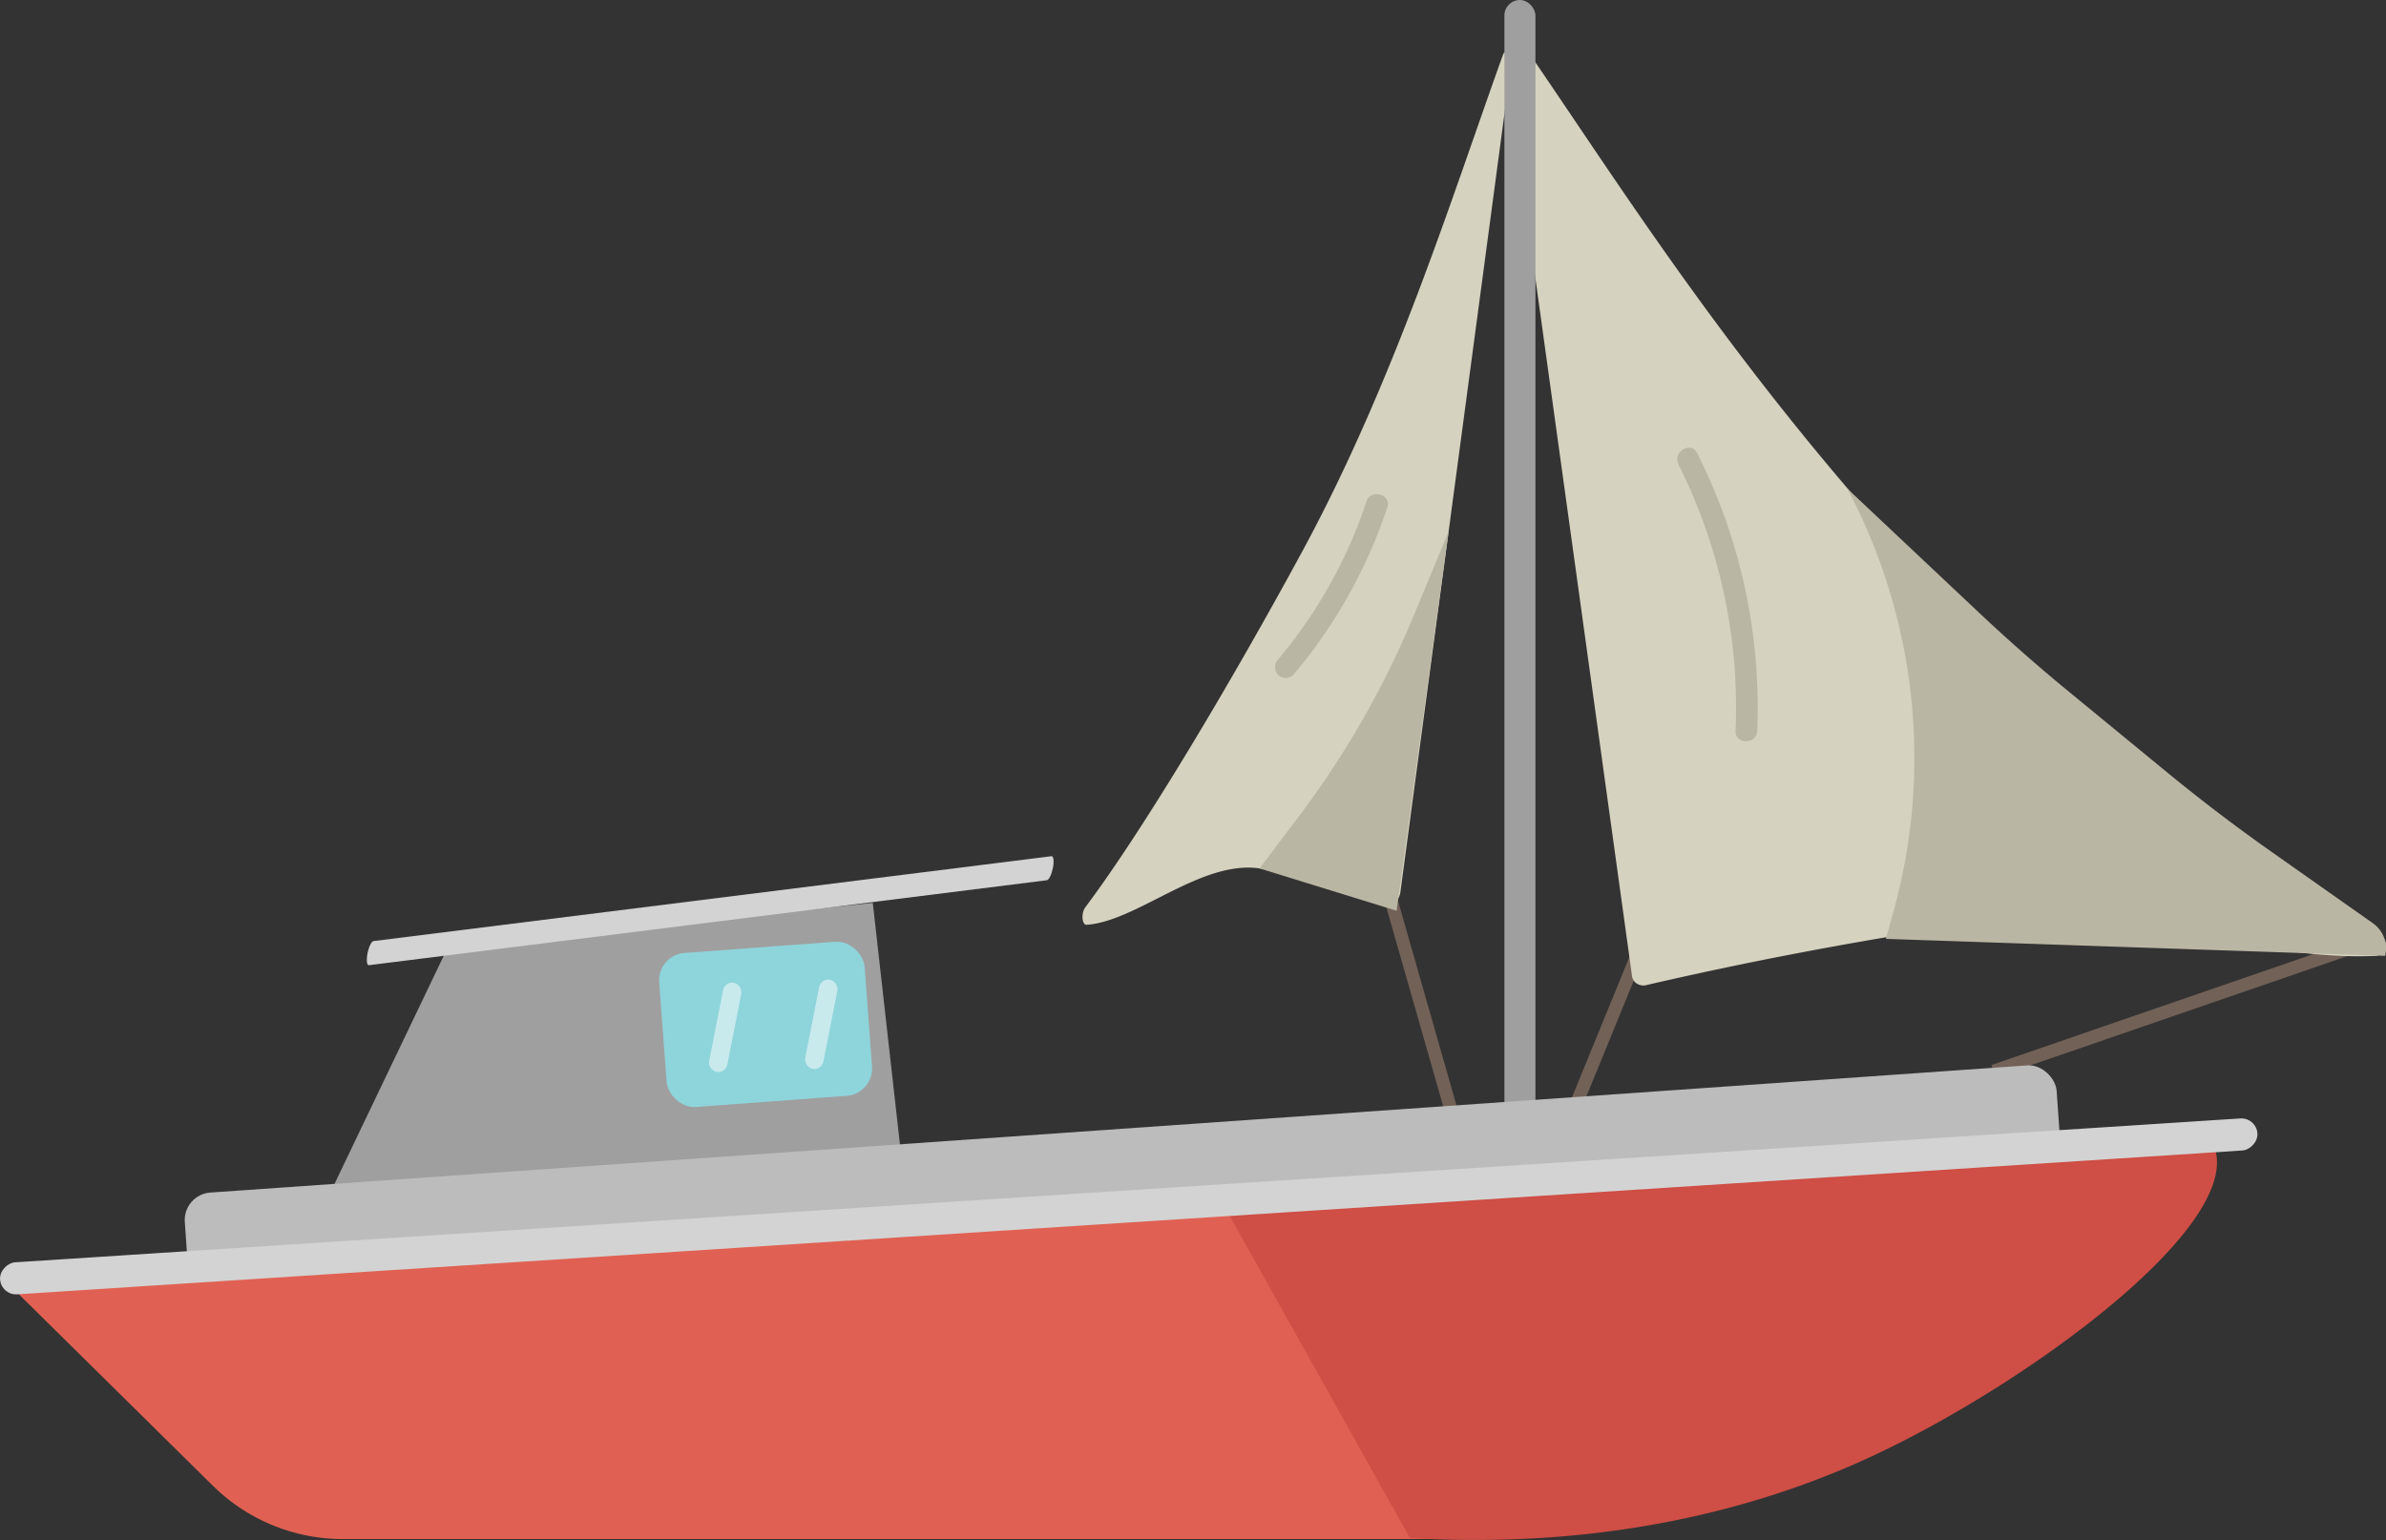 <svg id="Layer_1" data-name="Layer 1" xmlns="http://www.w3.org/2000/svg" viewBox="0 0 550.01 355.09"><rect x="0" y="0" width="550.01" height="355.09" fill="#333333" stroke="none"/><defs><style>.cls-1{fill:#726157;stroke:#726157;stroke-width:3px;}.cls-1,.cls-9{stroke-miterlimit:10;}.cls-2{fill:#d5d2bf;}.cls-3{fill:#a09f9f;}.cls-4{fill:#bcbcbc;}.cls-5{fill:#e06153;}.cls-6{fill:#cf4e45;}.cls-7{fill:#d3d3d3;}.cls-8{fill:#8ed4db;}.cls-9{fill:none;stroke:#fff;stroke-width:5px;}.cls-10{fill:#fff;opacity:0.51;}.cls-11{fill:#bab6a4;}</style></defs><line class="cls-1" x1="319.72" y1="204.26" x2="336.06" y2="261.45"/><line class="cls-1" x1="385.79" y1="199.71" x2="363.27" y2="254.76"/><line class="cls-1" x1="546.45" y1="217.02" x2="459.54" y2="246.99"/><path class="cls-1" d="M276.81,395.58" transform="translate(-41.06 -131.13)"/><path class="cls-1" d="M295.31,339.05" transform="translate(-41.06 -131.13)"/><path class="cls-2" d="M588.68,351.53c-27.72,1.31-60.55-12.18-93.19-7.4-27.05,4-52.19,8.87-75.23,14.21a2.93,2.93,0,0,1-2-.49,2.51,2.51,0,0,1-1-1.69l-12.72-91.92-16.62-120c1-.53,3.75-3.67,5-1.76,22.66,33,48.2,74.06,91.53,121,30.77,33.34,76.32,65.53,105.42,83.36A2.56,2.56,0,0,1,588.68,351.53Z" transform="translate(-41.06 -131.13)"/><path class="cls-2" d="M291.45,344.37c11.66-.72,26.42-15,40-13a180,180,0,0,1,31,7.57c.07,0,.47,0,.88-.58a3.77,3.77,0,0,0,.55-1.59L375,253.63q7.26-54.3,14.5-108.58c-.4-.41-1.38-3.05-2-1.23-11.62,32.27-24.87,75-46.31,114.57-16.1,29.69-36.42,63.89-49.87,81.83C290.27,341.52,290.4,344.23,291.45,344.37Z" transform="translate(-41.06 -131.13)"/><rect class="cls-3" x="346.79" width="7.15" height="262.37" rx="3.57"/><polygon class="cls-3" points="208.32 271.61 70.97 285.8 103.29 218.29 201.19 208.18 208.32 271.61"/><rect class="cls-4" x="85.89" y="389.1" width="431.49" height="52.23" rx="6.33" transform="matrix(1, -0.07, 0.07, 1, -70.97, -107.67)"/><path class="cls-5" d="M378.79,486H120.19a42.62,42.62,0,0,1-29.93-12.17l-45.59-45a1.62,1.62,0,0,1,1.08-2.76L542.19,393.5a.71.71,0,0,1,.6,1.17L515.15,425.6C480.87,464,431.12,486,378.79,486Z" transform="translate(-41.06 -131.13)"/><path class="cls-6" d="M366.08,485.77c51.37,3,87.47-9.93,107.13-19.16,35.72-16.75,85.05-53,78.27-71.06a18.09,18.09,0,0,0-1.27-3L322.73,408.29Z" transform="translate(-41.06 -131.13)"/><path class="cls-6" d="M473.6,469.07" transform="translate(-41.06 -131.13)"/><rect class="cls-7" x="297.55" y="148.56" width="7.4" height="521.44" rx="3.7" transform="translate(649.18 -48.87) rotate(86.3)"/><path class="cls-7" d="M125.77,351h0c.29-1.53.91-2.82,1.39-2.88l156.28-19.57c.48-.06.63,1.13.34,2.66h0c-.3,1.53-.92,2.82-1.39,2.88L126.1,353.68C125.63,353.74,125.48,352.55,125.77,351Z" transform="translate(-41.06 -131.13)"/><rect class="cls-8" x="193.83" y="349.5" width="47.49" height="35.62" rx="6.3" transform="translate(-67.65 -114.02) rotate(-4.24)"/><path class="cls-9" d="M204.77,374.19" transform="translate(-41.06 -131.13)"/><path class="cls-9" d="M211.68,358.36" transform="translate(-41.06 -131.13)"/><rect class="cls-10" x="206.09" y="357.54" width="4.28" height="20.94" rx="2.14" transform="translate(34.04 -164.45) rotate(11.15)"/><rect class="cls-10" x="228.24" y="356.84" width="4.28" height="20.94" rx="2.14" transform="translate(34.32 -168.75) rotate(11.15)"/><path class="cls-11" d="M590.86,351.53a7.08,7.08,0,0,0-2.8-7.52l-23.49-16.55q-12.3-8.67-23.94-18.23L518,290.64q-10.75-8.82-20.88-18.37l-30.24-28.49h0a132.47,132.47,0,0,1,10.64,97.58l-1.73,6.25" transform="translate(-41.06 -131.13)"/><path class="cls-11" d="M331.41,331.37,363,341.13,375,253.63l-8.06,19.46a211.56,211.56,0,0,1-26.14,45.83Z" transform="translate(-41.06 -131.13)"/><path class="cls-11" d="M427.94,238.16a125.13,125.13,0,0,1,13,47.3,126.56,126.56,0,0,1,.19,14.18c-.13,3.22,4.87,3.21,5,0a130.35,130.35,0,0,0-7.92-50.4,136.57,136.57,0,0,0-5.91-13.6c-1.45-2.88-5.76-.35-4.32,2.52Z" transform="translate(-41.06 -131.13)"/><path class="cls-11" d="M339.21,286.72a116.79,116.79,0,0,0,21.65-38.6c1-3.06-3.81-4.37-4.82-1.33a110.57,110.57,0,0,1-20.36,36.4,2.56,2.56,0,0,0,0,3.53,2.51,2.51,0,0,0,3.53,0Z" transform="translate(-41.06 -131.13)"/></svg>